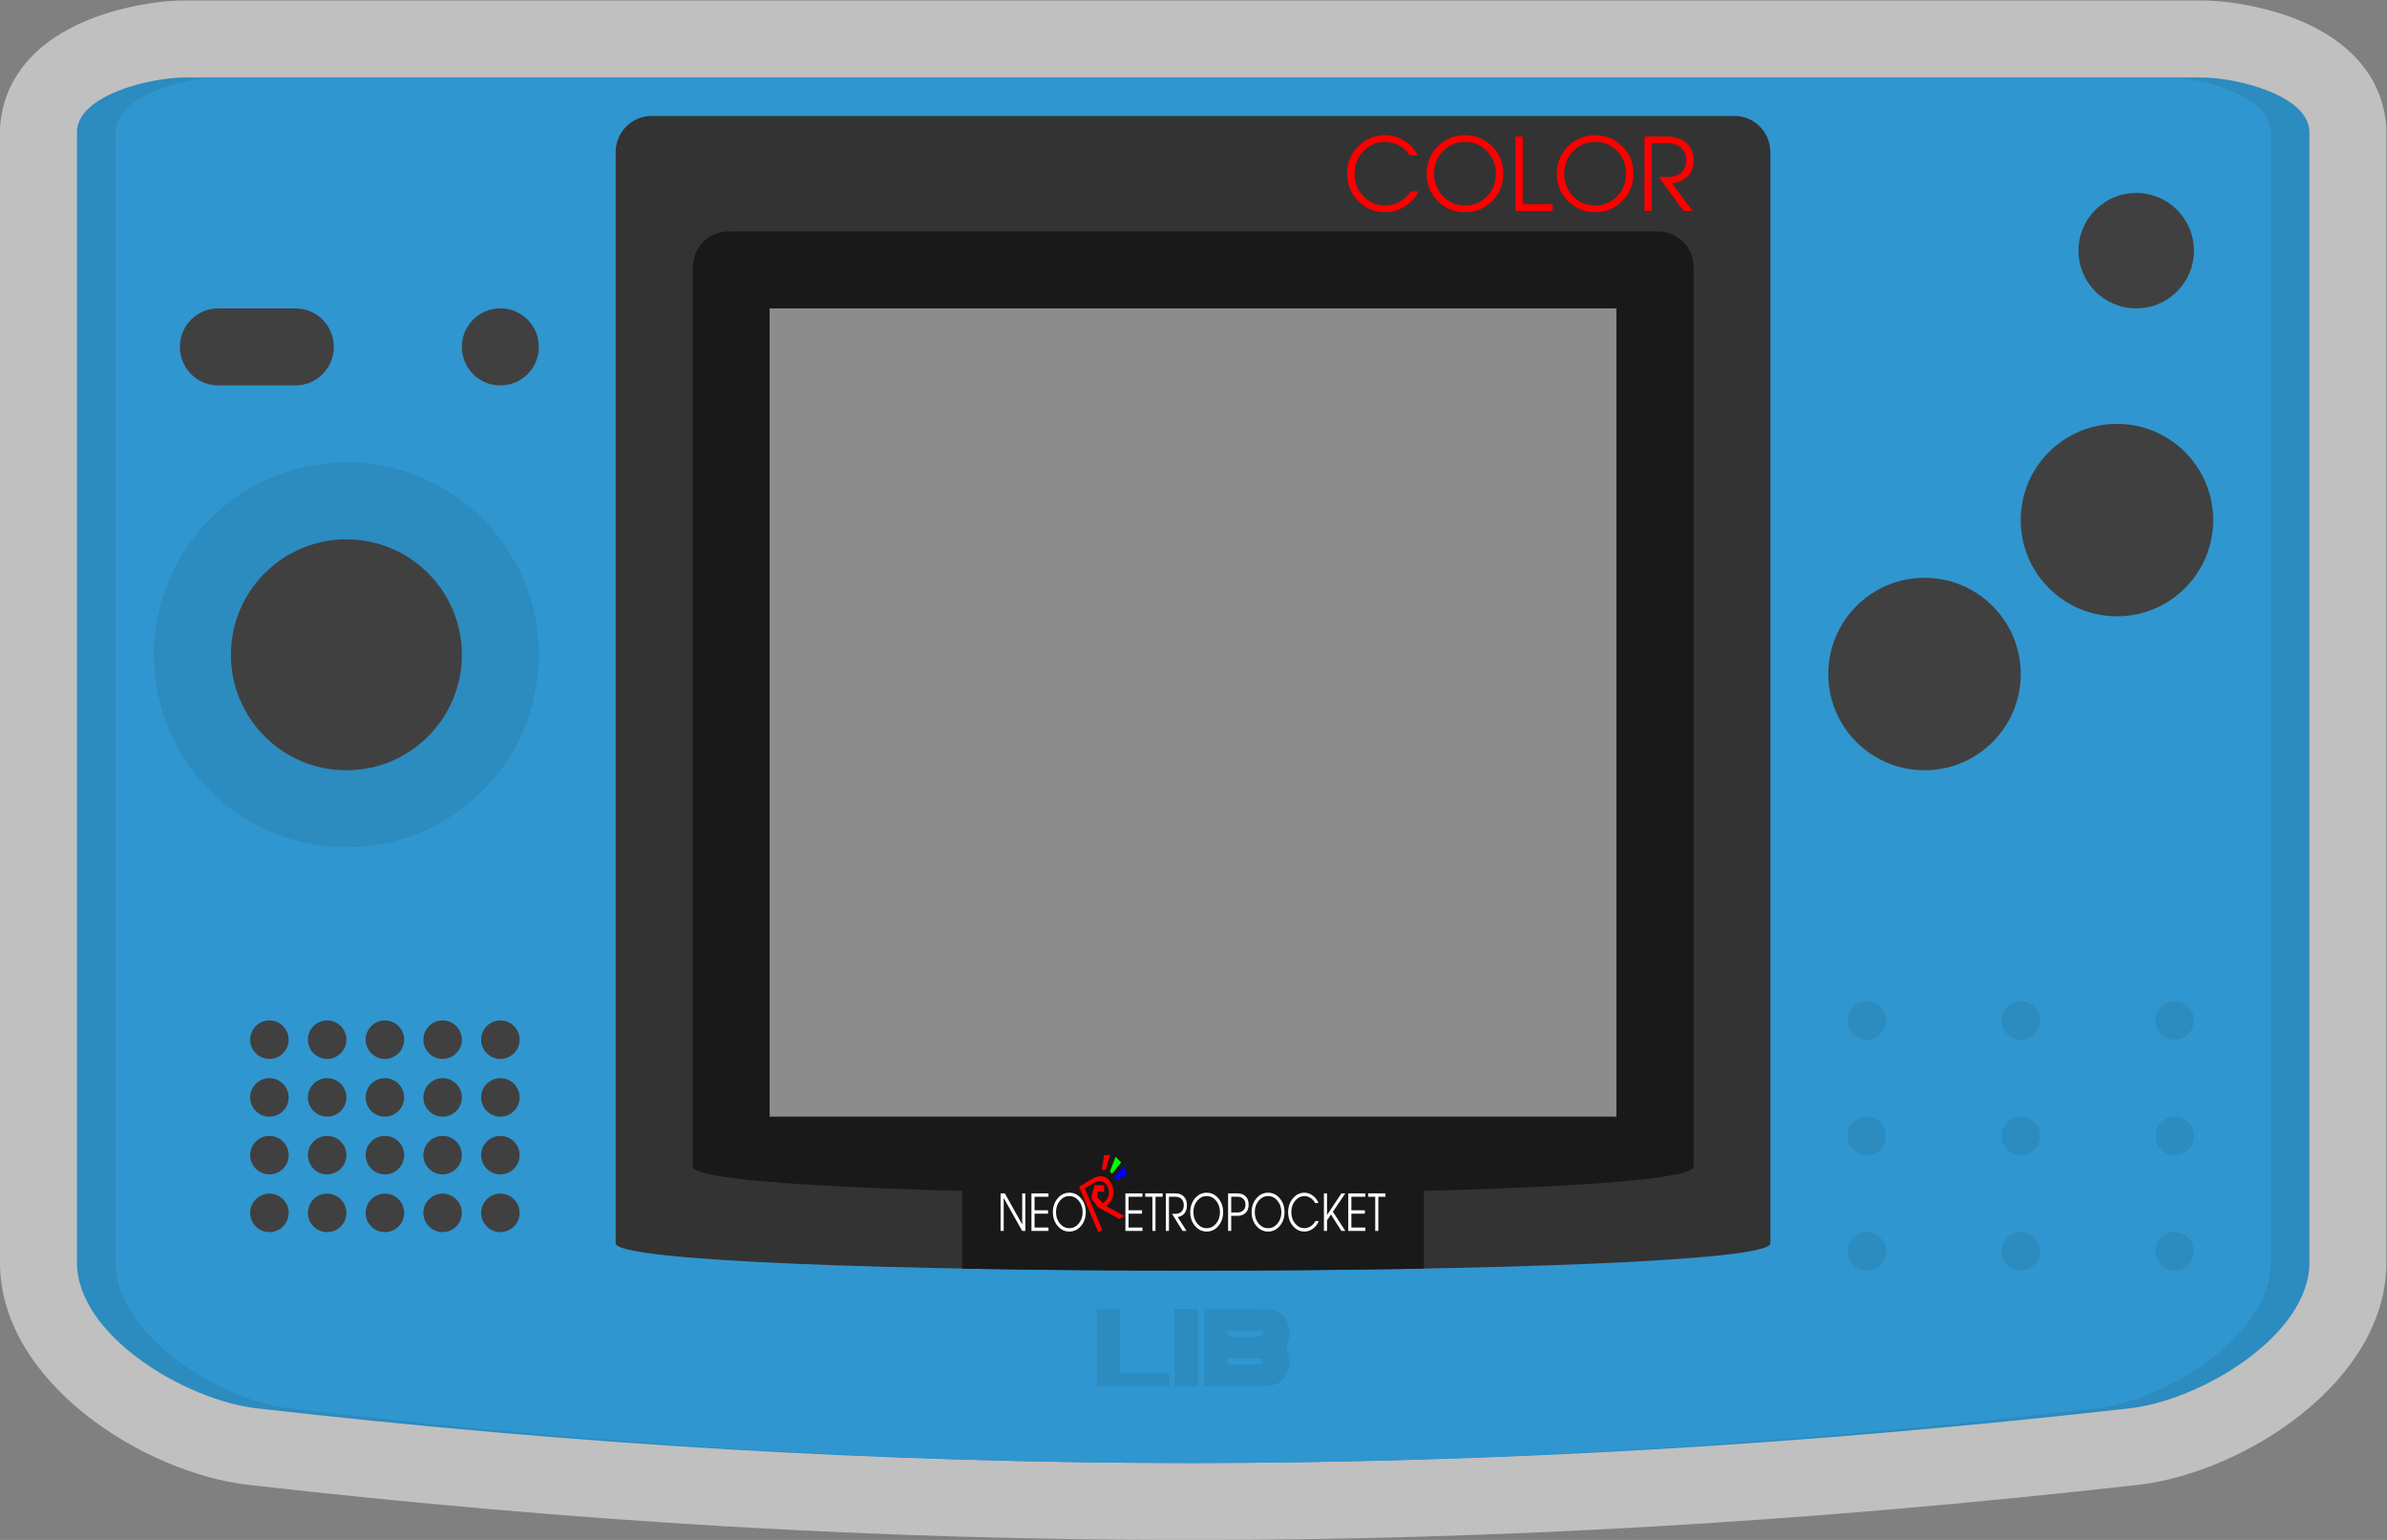 <?xml version="1.0" encoding="UTF-8" standalone="no"?>
<svg
   xmlns:dc="http://purl.org/dc/elements/1.1/"
   xmlns:cc="http://creativecommons.org/ns#"
   xmlns:rdf="http://www.w3.org/1999/02/22-rdf-syntax-ns#"
   xmlns:svg="http://www.w3.org/2000/svg"
   xmlns="http://www.w3.org/2000/svg"
   viewBox="0 0 330.666 213.333"
   height="213.333"
   width="330.666"
   xml:space="preserve"
   id="svg2"
   version="1.1"><rect x="0" y="0" width="330.666" height="213.333" fill="#808080" stroke="none"/><defs
     id="defs6"><clipPath
       id="clipPath18"
       clipPathUnits="userSpaceOnUse"><path
         id="path16"
         d="M 0,256 H 256 V 0 H 0 Z" /></clipPath><clipPath
       id="clipPath26"
       clipPathUnits="userSpaceOnUse"><path
         id="path24"
         d="M 4,208 H 252 V 48 H 4 Z" /></clipPath></defs><g
     transform="matrix(1.333,0,0,-1.333,-5.334,277.333)"
     id="g10"><g
       id="g12"><g
         clip-path="url(#clipPath18)"
         id="g14"><g
           id="g20"><g
             id="g22" /><g
             id="g34"><g
               style="opacity:0.5"
               id="g32"
               clip-path="url(#clipPath26)"><g
                 id="g30"
                 transform="translate(232.774,208)"><path
                   id="path28"
                   style="fill:#ffffff;fill-opacity:1;fill-rule:nonzero;stroke:none"
                   d="m 0,0 h -209.548 c -3.126,0 -6.965,-0.769 -10.02,-2.006 -8.309,-3.366 -9.206,-9.288 -9.206,-11.678 V -131.16 c 0,-12.497 15.029,-21.881 25.805,-23.107 33.891,-3.858 65.916,-5.733 97.906,-5.733 31.987,0 64.198,1.875 98.474,5.732 10.779,1.213 25.815,10.591 25.815,23.108 v 117.476 c 0,2.39 -0.897,8.312 -9.206,11.678 C 6.965,-0.769 3.125,0 0,0" /></g></g></g></g><g
           transform="translate(23.226,200)"
           id="g36"><path
             id="path38"
             style="fill:#2c8bbf;fill-opacity:1;fill-rule:nonzero;stroke:none"
             d="m 0,0 h 209.548 c 3.742,0 11.226,-1.895 11.226,-5.684 V -123.16 c 0,-7.579 -11.271,-14.321 -18.709,-15.158 -67.355,-7.58 -128.059,-7.572 -194.581,0 -7.449,0.847 -18.71,7.579 -18.71,15.158 V -5.684 C -11.226,-1.895 -3.742,0 0,0" /></g><g
           transform="translate(26.839,200)"
           id="g40"><path
             id="path42"
             style="fill:#3096cf;fill-opacity:1;fill-rule:nonzero;stroke:none"
             d="m 0,0 h 202.323 c 3.612,0 10.838,-1.895 10.838,-5.684 V -123.16 c 0,-7.579 -10.883,-14.321 -18.064,-15.158 -65.032,-7.58 -123.643,-7.572 -187.871,0 -7.192,0.847 -18.065,7.579 -18.065,15.158 V -5.684 C -10.839,-1.895 -3.613,0 0,0" /></g><g
           transform="translate(71.71,196)"
           id="g44"><path
             id="path46"
             style="fill:#333333;fill-opacity:1;fill-rule:nonzero;stroke:none"
             d="m 0,0 h 112.546 c 2.065,0 3.727,-1.686 3.727,-3.78 v -113.385 c 0,-3.78 -120,-3.78 -120,0 V -3.78 C -3.727,-1.686 -2.065,0 0,0" /></g><g
           transform="translate(79.692,184)"
           id="g48"><path
             id="path50"
             style="fill:#191919;fill-opacity:1;fill-rule:nonzero;stroke:none"
             d="m 0,0 h 96.617 c 2.045,0 3.691,-1.667 3.691,-3.738 v -93.458 c 0,-3.739 -104,-3.739 -104,0 V -3.738 C -3.692,-1.667 -2.045,0 0,0" /></g><path
           id="path52"
           style="fill:#8c8c8c;fill-opacity:1;fill-rule:nonzero;stroke:none"
           d="m 83.983,176 h 88 V 92 h -88 z" /><g
           transform="translate(151.983,76.205)"
           id="g54"><path
             id="path56"
             style="fill:#191919;fill-opacity:1;fill-rule:nonzero;stroke:none"
             d="M 0,0 V 10.399 H -48 V 0 c 15.216,-0.273 32.784,-0.273 48,0" /></g><g
           transform="translate(108.307,80.124)"
           id="g58"><path
             id="path60"
             style="fill:#ffffff;fill-opacity:1;fill-rule:nonzero;stroke:none"
             d="m 0,0 h -0.162 -0.162 v 3.903 h 0.22 0.221 L 1.924,0.677 V 3.903 H 2.086 2.248 V 0 H 2.086 1.921 L 0,3.428 Z" /></g><g
           transform="translate(111.192,80.124)"
           id="g62"><path
             id="path64"
             style="fill:#ffffff;fill-opacity:1;fill-rule:nonzero;stroke:none"
             d="M 0,0 V 3.903 H 1.77 V 3.728 3.55 H 0.324 V 2.146 H 1.725 V 1.971 1.793 H 0.324 V 0.353 H 1.77 V 0.178 0 Z" /></g><g
           transform="translate(116.109,80.891)"
           id="g66"><path
             id="path68"
             style="fill:#ffffff;fill-opacity:1;fill-rule:nonzero;stroke:none"
             d="M 0,0 C 0.267,0.322 0.4,0.717 0.4,1.184 0.4,1.651 0.267,2.046 0,2.369 -0.267,2.692 -0.594,2.854 -0.982,2.854 -1.369,2.854 -1.696,2.692 -1.963,2.369 -2.23,2.046 -2.364,1.651 -2.364,1.184 -2.364,0.717 -2.23,0.322 -1.963,0 c 0.267,-0.322 0.594,-0.483 0.981,-0.483 0.388,0 0.715,0.161 0.982,0.483 m -2.195,-0.249 c -0.332,0.39 -0.497,0.868 -0.497,1.433 0,0.565 0.165,1.043 0.497,1.434 0.331,0.391 0.735,0.586 1.213,0.586 0.479,0 0.884,-0.195 1.214,-0.586 0.331,-0.391 0.496,-0.869 0.496,-1.434 0,-0.565 -0.165,-1.043 -0.496,-1.433 -0.33,-0.39 -0.735,-0.585 -1.214,-0.585 -0.478,0 -0.882,0.195 -1.213,0.585" /></g><g
           transform="translate(120.957,80.124)"
           id="g70"><path
             id="path72"
             style="fill:#ffffff;fill-opacity:1;fill-rule:nonzero;stroke:none"
             d="M 0,0 V 3.903 H 1.77 V 3.728 3.55 H 0.324 V 2.146 H 1.725 V 1.971 1.793 H 0.324 V 0.353 H 1.77 V 0.178 0 Z" /></g><g
           transform="translate(123.759,83.675)"
           id="g74"><path
             id="path76"
             style="fill:#ffffff;fill-opacity:1;fill-rule:nonzero;stroke:none"
             d="M 0,0 H -0.74 V 0.175 0.353 H 1.064 V 0.178 0 H 0.324 V -3.55 H 0.162 0 Z" /></g><g
           transform="translate(125.158,84.028)"
           id="g78"><path
             id="path80"
             style="fill:#ffffff;fill-opacity:1;fill-rule:nonzero;stroke:none"
             d="m 0,0 h 0.162 0.823 c 0.378,0 0.674,-0.11 0.887,-0.329 0.214,-0.219 0.32,-0.523 0.32,-0.913 0,-0.388 -0.106,-0.691 -0.32,-0.909 C 1.707,-2.318 1.493,-2.422 1.23,-2.463 l 0.924,-1.44 H 1.949 1.744 l -1.106,1.775 h 0.347 c 0.276,0 0.491,0.078 0.646,0.234 0.155,0.157 0.233,0.374 0.233,0.652 0,0.28 -0.078,0.499 -0.233,0.656 -0.155,0.157 -0.37,0.236 -0.646,0.236 H 0.324 V -3.903 H 0.162 0 Z" /></g><g
           transform="translate(130.384,80.891)"
           id="g82"><path
             id="path84"
             style="fill:#ffffff;fill-opacity:1;fill-rule:nonzero;stroke:none"
             d="M 0,0 C 0.267,0.322 0.4,0.717 0.4,1.184 0.4,1.651 0.267,2.046 0,2.369 -0.267,2.692 -0.594,2.854 -0.982,2.854 -1.369,2.854 -1.696,2.692 -1.963,2.369 -2.23,2.046 -2.364,1.651 -2.364,1.184 -2.364,0.717 -2.23,0.322 -1.963,0 c 0.267,-0.322 0.594,-0.483 0.981,-0.483 0.388,0 0.715,0.161 0.982,0.483 m -2.195,-0.249 c -0.332,0.39 -0.497,0.868 -0.497,1.433 0,0.565 0.165,1.043 0.497,1.434 0.331,0.391 0.735,0.586 1.213,0.586 0.479,0 0.884,-0.195 1.214,-0.586 0.331,-0.391 0.496,-0.869 0.496,-1.434 0,-0.565 -0.165,-1.043 -0.496,-1.433 -0.33,-0.39 -0.735,-0.585 -1.214,-0.585 -0.478,0 -0.882,0.195 -1.213,0.585" /></g><g
           transform="translate(131.952,82.041)"
           id="g86"><path
             id="path88"
             style="fill:#ffffff;fill-opacity:1;fill-rule:nonzero;stroke:none"
             d="M 0,0 H 0.635 C 0.901,0 1.109,0.072 1.258,0.216 1.407,0.361 1.482,0.561 1.482,0.817 1.482,1.073 1.407,1.273 1.258,1.418 1.109,1.564 0.901,1.636 0.635,1.636 H 0 Z m -0.324,1.987 h 0.162 0.797 C 1.004,1.987 1.292,1.883 1.499,1.676 1.707,1.469 1.811,1.183 1.811,0.817 1.811,0.451 1.707,0.165 1.499,-0.041 1.292,-0.247 1.004,-0.35 0.635,-0.35 H 0 v -1.567 h -0.162 -0.162 z" /></g><g
           transform="translate(136.764,80.891)"
           id="g90"><path
             id="path92"
             style="fill:#ffffff;fill-opacity:1;fill-rule:nonzero;stroke:none"
             d="M 0,0 C 0.267,0.322 0.4,0.717 0.4,1.184 0.4,1.651 0.267,2.046 0,2.369 -0.267,2.692 -0.594,2.854 -0.982,2.854 -1.369,2.854 -1.696,2.692 -1.963,2.369 -2.23,2.046 -2.364,1.651 -2.364,1.184 -2.364,0.717 -2.23,0.322 -1.963,0 c 0.267,-0.322 0.594,-0.483 0.981,-0.483 0.388,0 0.715,0.161 0.982,0.483 m -2.195,-0.249 c -0.332,0.39 -0.497,0.868 -0.497,1.433 0,0.565 0.165,1.043 0.497,1.434 0.331,0.391 0.735,0.586 1.213,0.586 0.479,0 0.884,-0.195 1.214,-0.586 0.331,-0.391 0.496,-0.869 0.496,-1.434 0,-0.565 -0.165,-1.043 -0.496,-1.433 -0.33,-0.39 -0.735,-0.585 -1.214,-0.585 -0.478,0 -0.882,0.195 -1.213,0.585" /></g><g
           transform="translate(141.048,81.147)"
           id="g94"><path
             id="path96"
             style="fill:#ffffff;fill-opacity:1;fill-rule:nonzero;stroke:none"
             d="M 0,0 C -0.118,-0.316 -0.316,-0.577 -0.595,-0.782 -0.874,-0.987 -1.169,-1.09 -1.48,-1.09 c -0.475,0 -0.877,0.195 -1.206,0.585 -0.329,0.39 -0.494,0.867 -0.494,1.433 0,0.565 0.165,1.043 0.494,1.433 0.329,0.391 0.731,0.587 1.206,0.587 0.304,0 0.593,-0.101 0.865,-0.302 0.272,-0.201 0.466,-0.457 0.583,-0.768 h -0.35 C -0.484,2.09 -0.638,2.262 -0.843,2.396 -1.049,2.53 -1.261,2.597 -1.48,2.597 -1.864,2.597 -2.188,2.436 -2.453,2.113 -2.719,1.79 -2.851,1.395 -2.851,0.928 c 0,-0.468 0.132,-0.862 0.398,-1.184 0.265,-0.322 0.589,-0.483 0.973,-0.483 0.226,0 0.445,0.069 0.656,0.207 0.211,0.138 0.369,0.316 0.474,0.532 z" /></g><g
           transform="translate(141.585,84.028)"
           id="g98"><path
             id="path100"
             style="fill:#ffffff;fill-opacity:1;fill-rule:nonzero;stroke:none"
             d="M 0,0 H 0.162 0.324 V -2.251 L 1.821,0 H 2.024 2.226 L 0.932,-1.912 2.226,-3.903 H 2.022 1.817 l -1.083,1.704 -0.41,-0.604 v -1.1 H 0.162 0 Z" /></g><g
           transform="translate(144.116,80.124)"
           id="g102"><path
             id="path104"
             style="fill:#ffffff;fill-opacity:1;fill-rule:nonzero;stroke:none"
             d="M 0,0 V 3.903 H 1.77 V 3.728 3.55 H 0.324 V 2.146 H 1.725 V 1.971 1.793 H 0.324 V 0.353 H 1.77 V 0.178 0 Z" /></g><g
           transform="translate(146.918,83.675)"
           id="g106"><path
             id="path108"
             style="fill:#ffffff;fill-opacity:1;fill-rule:nonzero;stroke:none"
             d="M 0,0 H -0.74 V 0.175 0.353 H 1.064 V 0.178 0 H 0.324 V -3.55 H 0.162 0 Z" /></g><g
           transform="translate(118.957,82.693)"
           id="g110"><path
             id="path112"
             style="fill:#ff0000;fill-opacity:1;fill-rule:nonzero;stroke:none"
             d="M 0,0 C 0.312,0.254 0.529,0.546 0.653,0.875 0.812,1.303 0.793,1.752 0.596,2.22 0.398,2.69 0.108,2.975 -0.272,3.073 -0.653,3.172 -1.082,3.074 -1.56,2.78 l -1.041,-0.639 -0.205,-0.126 1.982,-4.708 0.205,0.126 0.204,0.126 -1.803,4.285 0.835,0.514 c 0.349,0.214 0.661,0.286 0.937,0.217 C -0.17,2.506 0.038,2.303 0.181,1.965 0.322,1.629 0.334,1.307 0.218,0.998 0.12,0.739 -0.064,0.515 -0.325,0.323 l -0.626,0.624 0.085,0.581 0.657,-0.048 v 0.702 h -1.007 c 0,0 -0.376,-1.332 -0.296,-1.429 0.08,-0.097 0.541,-0.654 0.593,-0.809 l 2.299,-1.282 0.259,0.159 0.259,0.159 z" /></g><g
           transform="translate(118.748,88)"
           id="g114"><path
             id="path116"
             style="fill:#ff0000;fill-opacity:1;fill-rule:nonzero;stroke:none"
             d="M 0,0 H 0.601 L 0.16,-1.526 h -0.405 z" /></g><g
           transform="translate(119.35,86.304)"
           id="g118"><path
             id="path120"
             style="fill:#00ff00;fill-opacity:1;fill-rule:nonzero;stroke:none"
             d="M 0,0 0.2,-0.242 1.163,0.933 0.581,1.526 Z" /></g><g
           transform="translate(119.851,85.803)"
           id="g122"><path
             id="path124"
             style="fill:#0000ff;fill-opacity:1;fill-rule:nonzero;stroke:none"
             d="M 0,0 1.005,1.058 1.263,0.114 0.2,-0.395 Z" /></g><path
           id="path126"
           style="fill:#2c8bbf;fill-opacity:1;fill-rule:nonzero;stroke:none"
           d="m 126.063,72 h 2.414 v -8 h -2.414 z" /><g
           transform="translate(135.063,66.281)"
           id="g128"><path
             id="path130"
             style="fill:#2c8bbf;fill-opacity:1;fill-rule:nonzero;stroke:none"
             d="m 0,0 c -0.054,-0.025 -0.117,-0.035 -0.176,-0.043 -0.061,-0.007 -0.122,-0.002 -0.183,-0.002 -1.043,0 -2.087,0 -3.13,0 v 0.647 h 3.387 C -0.071,0.597 -0.041,0.59 -0.012,0.579 0.107,0.533 0.194,0.403 0.187,0.283 0.18,0.15 0.114,0.053 0,0 m -0.394,3.498 c 0.068,0 0.136,0.004 0.203,-0.002 C -0.13,3.491 -0.068,3.483 -0.012,3.462 0.107,3.416 0.194,3.286 0.187,3.166 0.18,3.033 0.114,2.935 0,2.883 -0.054,2.858 -0.117,2.847 -0.176,2.84 -0.201,2.837 -0.227,2.837 -0.252,2.837 c -0.008,0 -0.015,0 -0.023,0 -0.028,0 -0.056,10e-4 -0.084,10e-4 -1.043,0 -2.087,0 -3.13,0 v 0.66 c 1.032,0 2.063,0 3.095,0 M 2.563,1.738 C 2.622,1.842 2.675,1.953 2.722,2.072 3.014,2.813 3.007,3.566 2.714,4.304 2.439,4.999 1.947,5.449 1.253,5.644 1.022,5.709 -5.904,5.72 -5.904,5.72 v -8 c 0,0 5.391,0 6.879,0 0.068,0.026 0.135,0.06 0.206,0.078 0.737,0.188 1.252,0.658 1.541,1.391 C 3.014,-0.07 3.007,0.683 2.714,1.421 2.67,1.533 2.619,1.638 2.563,1.738" /></g><g
           transform="translate(120.414,65.326)"
           id="g132"><path
             id="path134"
             style="fill:#2c8bbf;fill-opacity:1;fill-rule:nonzero;stroke:none"
             d="m 0,0 v 6.674 h -2.414 v -8 H 5.119 V 0 Z" /></g><g
           transform="translate(26.669,176)"
           id="g136"><path
             id="path138"
             style="fill:#404040;fill-opacity:1;fill-rule:nonzero;stroke:none"
             d="m 0,0 h 8.049 c 2.195,0 3.975,-1.791 3.975,-4 0,-2.209 -1.78,-4 -3.975,-4 H 0 c -2.196,0 -3.976,1.791 -3.976,4 0,2.209 1.78,4 3.976,4" /></g><g
           transform="translate(55.976,176)"
           id="g140"><path
             id="path142"
             style="fill:#404040;fill-opacity:1;fill-rule:nonzero;stroke:none"
             d="m 0,0 h 0.049 c 2.195,0 3.975,-1.791 3.975,-4 0,-2.209 -1.78,-4 -3.975,-4 H 0 c -2.196,0 -3.976,1.791 -3.976,4 0,2.209 1.78,4 3.976,4" /></g><g
           transform="translate(214,138)"
           id="g144"><path
             id="path146"
             style="fill:#404040;fill-opacity:1;fill-rule:nonzero;stroke:none"
             d="m 0,0 c 0,-5.523 -4.477,-10 -10,-10 -5.523,0 -10,4.477 -10,10 0,5.523 4.477,10 10,10 C -4.477,10 0,5.523 0,0" /></g><g
           transform="translate(234,154)"
           id="g148"><path
             id="path150"
             style="fill:#404040;fill-opacity:1;fill-rule:nonzero;stroke:none"
             d="m 0,0 c 0,-5.523 -4.477,-10 -10,-10 -5.523,0 -10,4.477 -10,10 0,5.523 4.477,10 10,10 C -4.477,10 0,5.523 0,0" /></g><g
           transform="translate(60,140)"
           id="g152"><path
             id="path154"
             style="fill:#2c8bbf;fill-opacity:1;fill-rule:nonzero;stroke:none"
             d="m 0,0 c 0,-11.046 -8.954,-20 -20,-20 -11.046,0 -20,8.954 -20,20 0,11.046 8.954,20 20,20 C -8.954,20 0,11.046 0,0" /></g><g
           transform="translate(52,140)"
           id="g156"><path
             id="path158"
             style="fill:#404040;fill-opacity:1;fill-rule:nonzero;stroke:none"
             d="m 0,0 c 0,-6.627 -5.373,-12 -12,-12 -6.627,0 -12,5.373 -12,12 0,6.627 5.373,12 12,12 C -5.373,12 0,6.627 0,0" /></g><g
           transform="translate(232,182)"
           id="g160"><path
             id="path162"
             style="fill:#404040;fill-opacity:1;fill-rule:nonzero;stroke:none"
             d="m 0,0 c 0,-3.314 -2.686,-6 -6,-6 -3.314,0 -6,2.686 -6,6 0,3.314 2.686,6 6,6 3.314,0 6,-2.686 6,-6" /></g><g
           transform="translate(34,100)"
           id="g164"><path
             id="path166"
             style="fill:#404040;fill-opacity:1;fill-rule:nonzero;stroke:none"
             d="m 0,0 c 0,-1.105 -0.895,-2 -2,-2 -1.105,0 -2,0.895 -2,2 0,1.105 0.895,2 2,2 1.105,0 2,-0.895 2,-2" /></g><g
           transform="translate(40,100)"
           id="g168"><path
             id="path170"
             style="fill:#404040;fill-opacity:1;fill-rule:nonzero;stroke:none"
             d="m 0,0 c 0,-1.105 -0.895,-2 -2,-2 -1.105,0 -2,0.895 -2,2 0,1.105 0.895,2 2,2 1.105,0 2,-0.895 2,-2" /></g><g
           transform="translate(46,100)"
           id="g172"><path
             id="path174"
             style="fill:#404040;fill-opacity:1;fill-rule:nonzero;stroke:none"
             d="m 0,0 c 0,-1.105 -0.895,-2 -2,-2 -1.105,0 -2,0.895 -2,2 0,1.105 0.895,2 2,2 1.105,0 2,-0.895 2,-2" /></g><g
           transform="translate(52,100)"
           id="g176"><path
             id="path178"
             style="fill:#404040;fill-opacity:1;fill-rule:nonzero;stroke:none"
             d="m 0,0 c 0,-1.105 -0.895,-2 -2,-2 -1.105,0 -2,0.895 -2,2 0,1.105 0.895,2 2,2 1.105,0 2,-0.895 2,-2" /></g><g
           transform="translate(58,100)"
           id="g180"><path
             id="path182"
             style="fill:#404040;fill-opacity:1;fill-rule:nonzero;stroke:none"
             d="m 0,0 c 0,-1.105 -0.895,-2 -2,-2 -1.105,0 -2,0.895 -2,2 0,1.105 0.895,2 2,2 1.105,0 2,-0.895 2,-2" /></g><g
           transform="translate(34,94)"
           id="g184"><path
             id="path186"
             style="fill:#404040;fill-opacity:1;fill-rule:nonzero;stroke:none"
             d="m 0,0 c 0,-1.105 -0.895,-2 -2,-2 -1.105,0 -2,0.895 -2,2 0,1.105 0.895,2 2,2 1.105,0 2,-0.895 2,-2" /></g><g
           transform="translate(40,94)"
           id="g188"><path
             id="path190"
             style="fill:#404040;fill-opacity:1;fill-rule:nonzero;stroke:none"
             d="m 0,0 c 0,-1.105 -0.895,-2 -2,-2 -1.105,0 -2,0.895 -2,2 0,1.105 0.895,2 2,2 1.105,0 2,-0.895 2,-2" /></g><g
           transform="translate(46,94)"
           id="g192"><path
             id="path194"
             style="fill:#404040;fill-opacity:1;fill-rule:nonzero;stroke:none"
             d="m 0,0 c 0,-1.105 -0.895,-2 -2,-2 -1.105,0 -2,0.895 -2,2 0,1.105 0.895,2 2,2 1.105,0 2,-0.895 2,-2" /></g><g
           transform="translate(52,94)"
           id="g196"><path
             id="path198"
             style="fill:#404040;fill-opacity:1;fill-rule:nonzero;stroke:none"
             d="m 0,0 c 0,-1.105 -0.895,-2 -2,-2 -1.105,0 -2,0.895 -2,2 0,1.105 0.895,2 2,2 1.105,0 2,-0.895 2,-2" /></g><g
           transform="translate(58,94)"
           id="g200"><path
             id="path202"
             style="fill:#404040;fill-opacity:1;fill-rule:nonzero;stroke:none"
             d="m 0,0 c 0,-1.105 -0.895,-2 -2,-2 -1.105,0 -2,0.895 -2,2 0,1.105 0.895,2 2,2 1.105,0 2,-0.895 2,-2" /></g><g
           transform="translate(34,88)"
           id="g204"><path
             id="path206"
             style="fill:#404040;fill-opacity:1;fill-rule:nonzero;stroke:none"
             d="m 0,0 c 0,-1.105 -0.895,-2 -2,-2 -1.105,0 -2,0.895 -2,2 0,1.105 0.895,2 2,2 1.105,0 2,-0.895 2,-2" /></g><g
           transform="translate(40,88)"
           id="g208"><path
             id="path210"
             style="fill:#404040;fill-opacity:1;fill-rule:nonzero;stroke:none"
             d="m 0,0 c 0,-1.105 -0.895,-2 -2,-2 -1.105,0 -2,0.895 -2,2 0,1.105 0.895,2 2,2 1.105,0 2,-0.895 2,-2" /></g><g
           transform="translate(46,88)"
           id="g212"><path
             id="path214"
             style="fill:#404040;fill-opacity:1;fill-rule:nonzero;stroke:none"
             d="m 0,0 c 0,-1.105 -0.895,-2 -2,-2 -1.105,0 -2,0.895 -2,2 0,1.105 0.895,2 2,2 1.105,0 2,-0.895 2,-2" /></g><g
           transform="translate(52,88)"
           id="g216"><path
             id="path218"
             style="fill:#404040;fill-opacity:1;fill-rule:nonzero;stroke:none"
             d="m 0,0 c 0,-1.105 -0.895,-2 -2,-2 -1.105,0 -2,0.895 -2,2 0,1.105 0.895,2 2,2 1.105,0 2,-0.895 2,-2" /></g><g
           transform="translate(58,88)"
           id="g220"><path
             id="path222"
             style="fill:#404040;fill-opacity:1;fill-rule:nonzero;stroke:none"
             d="m 0,0 c 0,-1.105 -0.895,-2 -2,-2 -1.105,0 -2,0.895 -2,2 0,1.105 0.895,2 2,2 1.105,0 2,-0.895 2,-2" /></g><g
           transform="translate(34,82)"
           id="g224"><path
             id="path226"
             style="fill:#404040;fill-opacity:1;fill-rule:nonzero;stroke:none"
             d="m 0,0 c 0,-1.105 -0.895,-2 -2,-2 -1.105,0 -2,0.895 -2,2 0,1.105 0.895,2 2,2 1.105,0 2,-0.895 2,-2" /></g><g
           transform="translate(40,82)"
           id="g228"><path
             id="path230"
             style="fill:#404040;fill-opacity:1;fill-rule:nonzero;stroke:none"
             d="m 0,0 c 0,-1.105 -0.895,-2 -2,-2 -1.105,0 -2,0.895 -2,2 0,1.105 0.895,2 2,2 1.105,0 2,-0.895 2,-2" /></g><g
           transform="translate(46,82)"
           id="g232"><path
             id="path234"
             style="fill:#404040;fill-opacity:1;fill-rule:nonzero;stroke:none"
             d="m 0,0 c 0,-1.105 -0.895,-2 -2,-2 -1.105,0 -2,0.895 -2,2 0,1.105 0.895,2 2,2 1.105,0 2,-0.895 2,-2" /></g><g
           transform="translate(52,82)"
           id="g236"><path
             id="path238"
             style="fill:#404040;fill-opacity:1;fill-rule:nonzero;stroke:none"
             d="m 0,0 c 0,-1.105 -0.895,-2 -2,-2 -1.105,0 -2,0.895 -2,2 0,1.105 0.895,2 2,2 1.105,0 2,-0.895 2,-2" /></g><g
           transform="translate(58,82)"
           id="g240"><path
             id="path242"
             style="fill:#404040;fill-opacity:1;fill-rule:nonzero;stroke:none"
             d="m 0,0 c 0,-1.105 -0.895,-2 -2,-2 -1.105,0 -2,0.895 -2,2 0,1.105 0.895,2 2,2 1.105,0 2,-0.895 2,-2" /></g><g
           transform="translate(200,102)"
           id="g244"><path
             id="path246"
             style="fill:#2c8bbf;fill-opacity:1;fill-rule:nonzero;stroke:none"
             d="m 0,0 c 0,-1.105 -0.895,-2 -2,-2 -1.105,0 -2,0.895 -2,2 0,1.105 0.895,2 2,2 1.105,0 2,-0.895 2,-2" /></g><g
           transform="translate(216,102)"
           id="g248"><path
             id="path250"
             style="fill:#2c8bbf;fill-opacity:1;fill-rule:nonzero;stroke:none"
             d="m 0,0 c 0,-1.105 -0.895,-2 -2,-2 -1.105,0 -2,0.895 -2,2 0,1.105 0.895,2 2,2 1.105,0 2,-0.895 2,-2" /></g><g
           transform="translate(232,102)"
           id="g252"><path
             id="path254"
             style="fill:#2c8bbf;fill-opacity:1;fill-rule:nonzero;stroke:none"
             d="m 0,0 c 0,-1.105 -0.895,-2 -2,-2 -1.105,0 -2,0.895 -2,2 0,1.105 0.895,2 2,2 1.105,0 2,-0.895 2,-2" /></g><g
           transform="translate(200,90)"
           id="g256"><path
             id="path258"
             style="fill:#2c8bbf;fill-opacity:1;fill-rule:nonzero;stroke:none"
             d="m 0,0 c 0,-1.105 -0.895,-2 -2,-2 -1.105,0 -2,0.895 -2,2 0,1.105 0.895,2 2,2 1.105,0 2,-0.895 2,-2" /></g><g
           transform="translate(216,90)"
           id="g260"><path
             id="path262"
             style="fill:#2c8bbf;fill-opacity:1;fill-rule:nonzero;stroke:none"
             d="m 0,0 c 0,-1.105 -0.895,-2 -2,-2 -1.105,0 -2,0.895 -2,2 0,1.105 0.895,2 2,2 1.105,0 2,-0.895 2,-2" /></g><g
           transform="translate(232,90)"
           id="g264"><path
             id="path266"
             style="fill:#2c8bbf;fill-opacity:1;fill-rule:nonzero;stroke:none"
             d="m 0,0 c 0,-1.105 -0.895,-2 -2,-2 -1.105,0 -2,0.895 -2,2 0,1.105 0.895,2 2,2 1.105,0 2,-0.895 2,-2" /></g><g
           transform="translate(200,78)"
           id="g268"><path
             id="path270"
             style="fill:#2c8bbf;fill-opacity:1;fill-rule:nonzero;stroke:none"
             d="m 0,0 c 0,-1.105 -0.895,-2 -2,-2 -1.105,0 -2,0.895 -2,2 0,1.105 0.895,2 2,2 1.105,0 2,-0.895 2,-2" /></g><g
           transform="translate(216,78)"
           id="g272"><path
             id="path274"
             style="fill:#2c8bbf;fill-opacity:1;fill-rule:nonzero;stroke:none"
             d="m 0,0 c 0,-1.105 -0.895,-2 -2,-2 -1.105,0 -2,0.895 -2,2 0,1.105 0.895,2 2,2 1.105,0 2,-0.895 2,-2" /></g><g
           transform="translate(232,78)"
           id="g276"><path
             id="path278"
             style="fill:#2c8bbf;fill-opacity:1;fill-rule:nonzero;stroke:none"
             d="m 0,0 c 0,-1.105 -0.895,-2 -2,-2 -1.105,0 -2,0.895 -2,2 0,1.105 0.895,2 2,2 1.105,0 2,-0.895 2,-2" /></g><g
           transform="translate(151.399,188.16)"
           id="g280"><path
             id="path282"
             style="fill:#ff0000;fill-opacity:1;fill-rule:nonzero;stroke:none"
             d="M 0,0 C -0.275,-0.626 -0.736,-1.143 -1.385,-1.549 -2.033,-1.956 -2.72,-2.16 -3.444,-2.16 c -1.105,0 -2.041,0.387 -2.807,1.159 -0.766,0.773 -1.149,1.719 -1.149,2.839 0,1.12 0.383,2.067 1.149,2.841 0.766,0.774 1.702,1.161 2.807,1.161 0.708,0 1.379,-0.199 2.012,-0.597 0.634,-0.398 1.086,-0.905 1.358,-1.521 h -0.814 c -0.239,0.418 -0.597,0.76 -1.075,1.026 -0.478,0.265 -0.972,0.398 -1.481,0.398 -0.893,0 -1.649,-0.32 -2.266,-0.96 -0.617,-0.64 -0.925,-1.422 -0.925,-2.348 0,-0.926 0.308,-1.708 0.925,-2.346 0.617,-0.638 1.373,-0.957 2.266,-0.957 0.526,0 1.035,0.137 1.526,0.411 0.491,0.274 0.859,0.625 1.104,1.054 z" /></g><g
           transform="translate(158.529,187.652)"
           id="g284"><path
             id="path286"
             style="fill:#ff0000;fill-opacity:1;fill-rule:nonzero;stroke:none"
             d="M 0,0 C 0.62,0.638 0.931,1.42 0.931,2.346 0.931,3.272 0.62,4.054 0,4.694 c -0.62,0.64 -1.382,0.96 -2.285,0.96 -0.9,0 -1.661,-0.32 -2.283,-0.96 C -5.19,4.054 -5.501,3.272 -5.501,2.346 -5.501,1.42 -5.19,0.638 -4.568,0 c 0.622,-0.638 1.383,-0.957 2.283,-0.957 0.903,0 1.665,0.319 2.285,0.957 m -5.109,-0.493 c -0.771,0.773 -1.157,1.719 -1.157,2.839 0,1.12 0.386,2.067 1.157,2.841 0.771,0.774 1.712,1.161 2.824,1.161 1.115,0 2.057,-0.387 2.826,-1.161 C 1.31,4.413 1.695,3.466 1.695,2.346 1.695,1.226 1.31,0.28 0.541,-0.493 -0.228,-1.265 -1.17,-1.652 -2.285,-1.652 c -1.112,0 -2.053,0.387 -2.824,1.159" /></g><g
           transform="translate(161.494,186.133)"
           id="g288"><path
             id="path290"
             style="fill:#ff0000;fill-opacity:1;fill-rule:nonzero;stroke:none"
             d="M 0,0 V 7.735 H 0.377 0.754 V 0.699 H 3.861 V 0.352 0 Z" /></g><g
           transform="translate(172.057,187.652)"
           id="g292"><path
             id="path294"
             style="fill:#ff0000;fill-opacity:1;fill-rule:nonzero;stroke:none"
             d="M 0,0 C 0.62,0.638 0.931,1.42 0.931,2.346 0.931,3.272 0.62,4.054 0,4.694 c -0.62,0.64 -1.382,0.96 -2.285,0.96 -0.9,0 -1.661,-0.32 -2.283,-0.96 C -5.19,4.054 -5.501,3.272 -5.501,2.346 -5.501,1.42 -5.19,0.638 -4.568,0 c 0.622,-0.638 1.383,-0.957 2.283,-0.957 0.903,0 1.665,0.319 2.285,0.957 m -5.109,-0.493 c -0.771,0.773 -1.157,1.719 -1.157,2.839 0,1.12 0.386,2.067 1.157,2.841 0.771,0.774 1.712,1.161 2.824,1.161 1.115,0 2.057,-0.387 2.826,-1.161 C 1.31,4.413 1.695,3.466 1.695,2.346 1.695,1.226 1.31,0.28 0.541,-0.493 -0.228,-1.265 -1.17,-1.652 -2.285,-1.652 c -1.112,0 -2.053,0.387 -2.824,1.159" /></g><g
           transform="translate(174.898,193.867)"
           id="g296"><path
             id="path298"
             style="fill:#ff0000;fill-opacity:1;fill-rule:nonzero;stroke:none"
             d="m 0,0 h 0.377 1.916 c 0.88,0 1.568,-0.217 2.064,-0.651 0.497,-0.434 0.745,-1.037 0.745,-1.81 0,-0.769 -0.248,-1.37 -0.745,-1.802 C 3.974,-4.593 3.476,-4.799 2.864,-4.881 L 5.012,-7.735 H 4.535 4.058 l -2.574,3.518 h 0.809 c 0.642,0 1.143,0.155 1.504,0.465 0.36,0.309 0.54,0.74 0.54,1.291 0,0.555 -0.18,0.988 -0.54,1.3 -0.361,0.311 -0.862,0.467 -1.504,0.467 H 0.754 V -7.735 H 0.377 0 Z" /></g></g></g></g></svg>